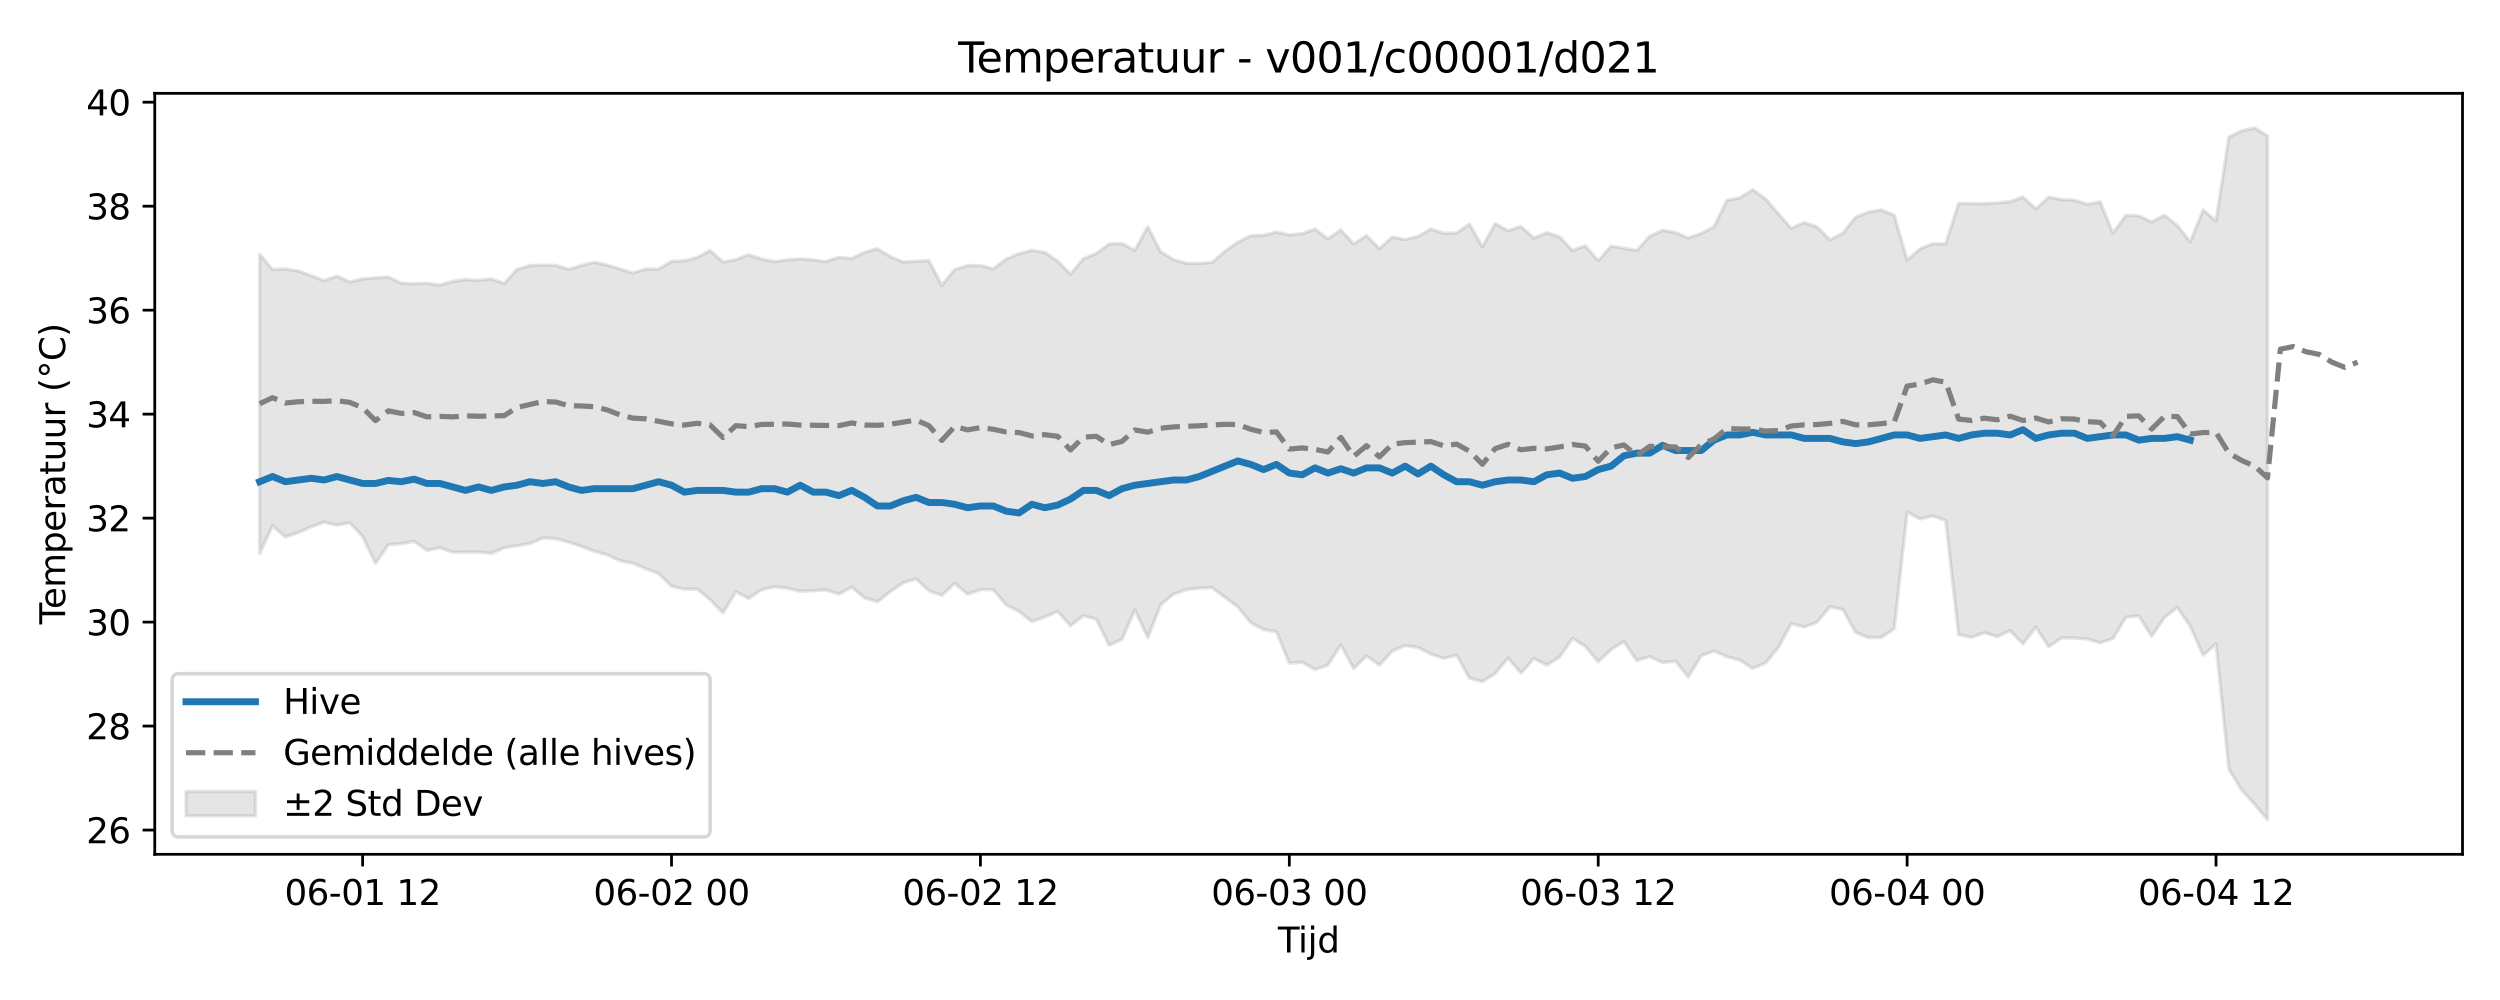 <?xml version="1.0" encoding="utf-8" standalone="no"?>
<!DOCTYPE svg PUBLIC "-//W3C//DTD SVG 1.1//EN"
  "http://www.w3.org/Graphics/SVG/1.1/DTD/svg11.dtd">
<svg xmlns:xlink="http://www.w3.org/1999/xlink" width="720pt" height="288pt" viewBox="0 0 720 288" xmlns="http://www.w3.org/2000/svg" version="1.1">
 <defs>
  <style type="text/css">*{stroke-linejoin: round; stroke-linecap: butt}</style>
 </defs>
 <g id="figure_1">
  <g id="patch_1">
   <path d="M 0 288 
L 720 288 
L 720 0 
L 0 0 
z
" style="fill: #ffffff"/>
  </g>
  <g id="axes_1">
   <g id="patch_2">
    <path d="M 44.57 246.04 
L 709.2 246.04 
L 709.2 26.88 
L 44.57 26.88 
z
" style="fill: #ffffff"/>
   </g>
   <g id="FillBetweenPolyCollection_1">
    <defs>
     <path id="m9ec0026961" d="M 74.78 -214.806 
L 74.78 -128.637 
L 78.487 -136.572 
L 82.194 -133.332 
L 85.901 -134.622 
L 89.608 -136.265 
L 93.314 -137.618 
L 97.021 -136.752 
L 100.728 -137.425 
L 104.435 -133.49 
L 108.142 -125.755 
L 111.848 -131.127 
L 115.555 -131.424 
L 119.262 -132.086 
L 122.969 -129.468 
L 126.676 -130.269 
L 130.383 -128.931 
L 134.089 -128.995 
L 137.796 -128.998 
L 141.503 -128.649 
L 145.21 -130.235 
L 148.917 -130.864 
L 152.623 -131.443 
L 156.33 -133.065 
L 160.037 -132.871 
L 163.744 -131.859 
L 167.451 -130.624 
L 171.157 -129.241 
L 174.864 -128.226 
L 178.571 -126.467 
L 182.278 -125.798 
L 185.985 -124.189 
L 189.691 -122.824 
L 193.398 -119.163 
L 197.105 -118.298 
L 200.812 -118.329 
L 204.519 -115.316 
L 208.225 -111.457 
L 211.932 -117.621 
L 215.639 -115.639 
L 219.346 -118.146 
L 223.053 -119.034 
L 226.759 -118.583 
L 230.466 -117.719 
L 234.173 -117.87 
L 237.88 -118.088 
L 241.587 -116.91 
L 245.293 -118.871 
L 249 -115.834 
L 252.707 -114.683 
L 256.414 -117.608 
L 260.121 -120.184 
L 263.827 -121.303 
L 267.534 -117.859 
L 271.241 -116.528 
L 274.948 -119.991 
L 278.655 -116.884 
L 282.361 -118.166 
L 286.068 -118.178 
L 289.775 -113.811 
L 293.482 -111.911 
L 297.189 -108.999 
L 300.896 -110.291 
L 304.602 -111.899 
L 308.309 -107.77 
L 312.016 -110.683 
L 315.723 -109.729 
L 319.43 -102.164 
L 323.136 -103.89 
L 326.843 -112.4 
L 330.55 -104.374 
L 334.257 -113.809 
L 337.964 -116.883 
L 341.67 -118.185 
L 345.377 -118.614 
L 349.084 -118.753 
L 352.791 -115.949 
L 356.498 -113.206 
L 360.204 -108.673 
L 363.911 -106.677 
L 367.618 -106.027 
L 371.325 -96.995 
L 375.032 -97.288 
L 378.738 -95.146 
L 382.445 -96.458 
L 386.152 -102.259 
L 389.859 -95.457 
L 393.566 -99.101 
L 397.272 -96.419 
L 400.979 -100.484 
L 404.686 -102.057 
L 408.393 -101.516 
L 412.1 -99.609 
L 415.806 -98.396 
L 419.513 -99.301 
L 423.22 -92.696 
L 426.927 -91.681 
L 430.634 -94.04 
L 434.34 -98.507 
L 438.047 -94.133 
L 441.754 -98.351 
L 445.461 -96.437 
L 449.168 -98.785 
L 452.874 -104.133 
L 456.581 -101.833 
L 460.288 -97.42 
L 463.995 -100.943 
L 467.702 -103.196 
L 471.409 -97.741 
L 475.115 -98.951 
L 478.822 -97.182 
L 482.529 -97.561 
L 486.236 -93.052 
L 489.943 -99.155 
L 493.649 -100.493 
L 497.356 -98.904 
L 501.063 -97.873 
L 504.77 -95.524 
L 508.477 -97.009 
L 512.183 -101.576 
L 515.89 -108.392 
L 519.597 -107.409 
L 523.304 -108.805 
L 527.011 -113.209 
L 530.717 -112.489 
L 534.424 -105.856 
L 538.131 -104.358 
L 541.838 -104.43 
L 545.545 -106.974 
L 549.251 -140.529 
L 552.958 -138.522 
L 556.665 -139.422 
L 560.372 -138.066 
L 564.079 -105.234 
L 567.785 -104.427 
L 571.492 -105.778 
L 575.199 -104.653 
L 578.906 -106.384 
L 582.613 -102.529 
L 586.319 -107.405 
L 590.026 -101.739 
L 593.733 -104.285 
L 597.44 -104.253 
L 601.147 -103.976 
L 604.853 -102.841 
L 608.56 -104.121 
L 612.267 -110.222 
L 615.974 -110.636 
L 619.681 -104.765 
L 623.387 -110.184 
L 627.094 -113.021 
L 630.801 -107.628 
L 634.508 -99.317 
L 638.215 -102.546 
L 641.922 -66.445 
L 645.628 -60.442 
L 649.335 -56.349 
L 653.042 -51.922 
L 653.042 -248.848 
L 653.042 -248.848 
L 649.335 -251.158 
L 645.628 -250.31 
L 641.922 -248.549 
L 638.215 -224.302 
L 634.508 -227.53 
L 630.801 -218.346 
L 627.094 -223.019 
L 623.387 -226.022 
L 619.681 -224.104 
L 615.974 -225.819 
L 612.267 -225.984 
L 608.56 -220.855 
L 604.853 -229.871 
L 601.147 -229.152 
L 597.44 -230.373 
L 593.733 -230.507 
L 590.026 -231.223 
L 586.319 -227.802 
L 582.613 -231.265 
L 578.906 -229.905 
L 575.199 -229.557 
L 571.492 -229.346 
L 567.785 -229.367 
L 564.079 -229.392 
L 560.372 -217.754 
L 556.665 -217.796 
L 552.958 -216.3 
L 549.251 -213.095 
L 545.545 -225.988 
L 541.838 -227.533 
L 538.131 -226.94 
L 534.424 -225.442 
L 530.717 -220.806 
L 527.011 -218.921 
L 523.304 -222.659 
L 519.597 -223.889 
L 515.89 -222.241 
L 512.183 -226.395 
L 508.477 -230.712 
L 504.77 -233.362 
L 501.063 -231.013 
L 497.356 -230.314 
L 493.649 -222.701 
L 489.943 -220.759 
L 486.236 -219.447 
L 482.529 -220.998 
L 478.822 -221.662 
L 475.115 -219.965 
L 471.409 -215.839 
L 467.702 -216.504 
L 463.995 -217.117 
L 460.288 -212.916 
L 456.581 -217.225 
L 452.874 -215.852 
L 449.168 -219.774 
L 445.461 -220.981 
L 441.754 -219.423 
L 438.047 -222.787 
L 434.34 -221.55 
L 430.634 -223.592 
L 426.927 -216.908 
L 423.22 -223.439 
L 419.513 -220.898 
L 415.806 -220.805 
L 412.1 -222.016 
L 408.393 -219.895 
L 404.686 -218.998 
L 400.979 -219.715 
L 397.272 -216.412 
L 393.566 -220.171 
L 389.859 -217.708 
L 386.152 -221.79 
L 382.445 -219.202 
L 378.738 -222.011 
L 375.032 -220.701 
L 371.325 -220.328 
L 367.618 -221.16 
L 363.911 -220.224 
L 360.204 -220.082 
L 356.498 -218.258 
L 352.791 -215.658 
L 349.084 -212.426 
L 345.377 -212.137 
L 341.67 -212.138 
L 337.964 -213.226 
L 334.257 -215.516 
L 330.55 -222.698 
L 326.843 -215.927 
L 323.136 -217.841 
L 319.43 -217.738 
L 315.723 -214.961 
L 312.016 -213.509 
L 308.309 -209.054 
L 304.602 -212.792 
L 300.896 -215.327 
L 297.189 -215.906 
L 293.482 -214.918 
L 289.775 -213.375 
L 286.068 -210.577 
L 282.361 -211.516 
L 278.655 -211.515 
L 274.948 -210.333 
L 271.241 -205.786 
L 267.534 -212.963 
L 263.827 -212.728 
L 260.121 -212.564 
L 256.414 -214.07 
L 252.707 -216.354 
L 249 -215.345 
L 245.293 -213.52 
L 241.587 -213.912 
L 237.88 -212.663 
L 234.173 -213.167 
L 230.466 -213.46 
L 226.759 -213.166 
L 223.053 -212.644 
L 219.346 -213.389 
L 215.639 -214.613 
L 211.932 -213.202 
L 208.225 -212.521 
L 204.519 -215.863 
L 200.812 -213.848 
L 197.105 -212.881 
L 193.398 -212.729 
L 189.691 -210.494 
L 185.985 -210.555 
L 182.278 -209.374 
L 178.571 -210.559 
L 174.864 -211.652 
L 171.157 -212.49 
L 167.451 -211.535 
L 163.744 -210.443 
L 160.037 -211.57 
L 156.33 -211.661 
L 152.623 -211.5 
L 148.917 -210.44 
L 145.21 -206.363 
L 141.503 -207.664 
L 137.796 -207.244 
L 134.089 -207.496 
L 130.383 -206.953 
L 126.676 -205.901 
L 122.969 -206.416 
L 119.262 -206.294 
L 115.555 -206.457 
L 111.848 -208.216 
L 108.142 -207.956 
L 104.435 -207.67 
L 100.728 -206.802 
L 97.021 -208.473 
L 93.314 -207.179 
L 89.608 -208.603 
L 85.901 -209.961 
L 82.194 -210.539 
L 78.487 -210.364 
L 74.78 -214.806 
z
" style="stroke: #808080; stroke-opacity: 0.2"/>
    </defs>
    <g clip-path="url(#p673507a08f)">
     <use xlink:href="#m9ec0026961" x="0" y="288" style="fill: #808080; fill-opacity: 0.2; stroke: #808080; stroke-opacity: 0.2"/>
    </g>
   </g>
   <g id="matplotlib.axis_1">
    <g id="xtick_1">
     <g id="line2d_1">
      <defs>
       <path id="me6fe9321c0" d="M 0 0 
L 0 3.5 
" style="stroke: #000000; stroke-width: 0.8"/>
      </defs>
      <g>
       <use xlink:href="#me6fe9321c0" x="104.435" y="246.04" style="stroke: #000000; stroke-width: 0.8"/>
      </g>
     </g>
     <g id="text_1">
      <!-- 06-01 12 -->
      <g transform="translate(81.954 260.638) scale(0.1 -0.1)">
       <defs>
        <path id="DejaVuSans-30" d="M 2034 4250 
Q 1547 4250 1301 3770 
Q 1056 3291 1056 2328 
Q 1056 1369 1301 889 
Q 1547 409 2034 409 
Q 2525 409 2770 889 
Q 3016 1369 3016 2328 
Q 3016 3291 2770 3770 
Q 2525 4250 2034 4250 
z
M 2034 4750 
Q 2819 4750 3233 4129 
Q 3647 3509 3647 2328 
Q 3647 1150 3233 529 
Q 2819 -91 2034 -91 
Q 1250 -91 836 529 
Q 422 1150 422 2328 
Q 422 3509 836 4129 
Q 1250 4750 2034 4750 
z
" transform="scale(0.016)"/>
        <path id="DejaVuSans-36" d="M 2113 2584 
Q 1688 2584 1439 2293 
Q 1191 2003 1191 1497 
Q 1191 994 1439 701 
Q 1688 409 2113 409 
Q 2538 409 2786 701 
Q 3034 994 3034 1497 
Q 3034 2003 2786 2293 
Q 2538 2584 2113 2584 
z
M 3366 4563 
L 3366 3988 
Q 3128 4100 2886 4159 
Q 2644 4219 2406 4219 
Q 1781 4219 1451 3797 
Q 1122 3375 1075 2522 
Q 1259 2794 1537 2939 
Q 1816 3084 2150 3084 
Q 2853 3084 3261 2657 
Q 3669 2231 3669 1497 
Q 3669 778 3244 343 
Q 2819 -91 2113 -91 
Q 1303 -91 875 529 
Q 447 1150 447 2328 
Q 447 3434 972 4092 
Q 1497 4750 2381 4750 
Q 2619 4750 2861 4703 
Q 3103 4656 3366 4563 
z
" transform="scale(0.016)"/>
        <path id="DejaVuSans-2d" d="M 313 2009 
L 1997 2009 
L 1997 1497 
L 313 1497 
L 313 2009 
z
" transform="scale(0.016)"/>
        <path id="DejaVuSans-31" d="M 794 531 
L 1825 531 
L 1825 4091 
L 703 3866 
L 703 4441 
L 1819 4666 
L 2450 4666 
L 2450 531 
L 3481 531 
L 3481 0 
L 794 0 
L 794 531 
z
" transform="scale(0.016)"/>
        <path id="DejaVuSans-20" transform="scale(0.016)"/>
        <path id="DejaVuSans-32" d="M 1228 531 
L 3431 531 
L 3431 0 
L 469 0 
L 469 531 
Q 828 903 1448 1529 
Q 2069 2156 2228 2338 
Q 2531 2678 2651 2914 
Q 2772 3150 2772 3378 
Q 2772 3750 2511 3984 
Q 2250 4219 1831 4219 
Q 1534 4219 1204 4116 
Q 875 4013 500 3803 
L 500 4441 
Q 881 4594 1212 4672 
Q 1544 4750 1819 4750 
Q 2544 4750 2975 4387 
Q 3406 4025 3406 3419 
Q 3406 3131 3298 2873 
Q 3191 2616 2906 2266 
Q 2828 2175 2409 1742 
Q 1991 1309 1228 531 
z
" transform="scale(0.016)"/>
       </defs>
       <use xlink:href="#DejaVuSans-30"/>
       <use xlink:href="#DejaVuSans-36" transform="translate(63.623 0)"/>
       <use xlink:href="#DejaVuSans-2d" transform="translate(127.246 0)"/>
       <use xlink:href="#DejaVuSans-30" transform="translate(163.33 0)"/>
       <use xlink:href="#DejaVuSans-31" transform="translate(226.953 0)"/>
       <use xlink:href="#DejaVuSans-20" transform="translate(290.576 0)"/>
       <use xlink:href="#DejaVuSans-31" transform="translate(322.363 0)"/>
       <use xlink:href="#DejaVuSans-32" transform="translate(385.986 0)"/>
      </g>
     </g>
    </g>
    <g id="xtick_2">
     <g id="line2d_2">
      <g>
       <use xlink:href="#me6fe9321c0" x="193.398" y="246.04" style="stroke: #000000; stroke-width: 0.8"/>
      </g>
     </g>
     <g id="text_2">
      <!-- 06-02 00 -->
      <g transform="translate(170.918 260.638) scale(0.1 -0.1)">
       <use xlink:href="#DejaVuSans-30"/>
       <use xlink:href="#DejaVuSans-36" transform="translate(63.623 0)"/>
       <use xlink:href="#DejaVuSans-2d" transform="translate(127.246 0)"/>
       <use xlink:href="#DejaVuSans-30" transform="translate(163.33 0)"/>
       <use xlink:href="#DejaVuSans-32" transform="translate(226.953 0)"/>
       <use xlink:href="#DejaVuSans-20" transform="translate(290.576 0)"/>
       <use xlink:href="#DejaVuSans-30" transform="translate(322.363 0)"/>
       <use xlink:href="#DejaVuSans-30" transform="translate(385.986 0)"/>
      </g>
     </g>
    </g>
    <g id="xtick_3">
     <g id="line2d_3">
      <g>
       <use xlink:href="#me6fe9321c0" x="282.361" y="246.04" style="stroke: #000000; stroke-width: 0.8"/>
      </g>
     </g>
     <g id="text_3">
      <!-- 06-02 12 -->
      <g transform="translate(259.881 260.638) scale(0.1 -0.1)">
       <use xlink:href="#DejaVuSans-30"/>
       <use xlink:href="#DejaVuSans-36" transform="translate(63.623 0)"/>
       <use xlink:href="#DejaVuSans-2d" transform="translate(127.246 0)"/>
       <use xlink:href="#DejaVuSans-30" transform="translate(163.33 0)"/>
       <use xlink:href="#DejaVuSans-32" transform="translate(226.953 0)"/>
       <use xlink:href="#DejaVuSans-20" transform="translate(290.576 0)"/>
       <use xlink:href="#DejaVuSans-31" transform="translate(322.363 0)"/>
       <use xlink:href="#DejaVuSans-32" transform="translate(385.986 0)"/>
      </g>
     </g>
    </g>
    <g id="xtick_4">
     <g id="line2d_4">
      <g>
       <use xlink:href="#me6fe9321c0" x="371.325" y="246.04" style="stroke: #000000; stroke-width: 0.8"/>
      </g>
     </g>
     <g id="text_4">
      <!-- 06-03 00 -->
      <g transform="translate(348.844 260.638) scale(0.1 -0.1)">
       <defs>
        <path id="DejaVuSans-33" d="M 2597 2516 
Q 3050 2419 3304 2112 
Q 3559 1806 3559 1356 
Q 3559 666 3084 287 
Q 2609 -91 1734 -91 
Q 1441 -91 1130 -33 
Q 819 25 488 141 
L 488 750 
Q 750 597 1062 519 
Q 1375 441 1716 441 
Q 2309 441 2620 675 
Q 2931 909 2931 1356 
Q 2931 1769 2642 2001 
Q 2353 2234 1838 2234 
L 1294 2234 
L 1294 2753 
L 1863 2753 
Q 2328 2753 2575 2939 
Q 2822 3125 2822 3475 
Q 2822 3834 2567 4026 
Q 2313 4219 1838 4219 
Q 1578 4219 1281 4162 
Q 984 4106 628 3988 
L 628 4550 
Q 988 4650 1302 4700 
Q 1616 4750 1894 4750 
Q 2613 4750 3031 4423 
Q 3450 4097 3450 3541 
Q 3450 3153 3228 2886 
Q 3006 2619 2597 2516 
z
" transform="scale(0.016)"/>
       </defs>
       <use xlink:href="#DejaVuSans-30"/>
       <use xlink:href="#DejaVuSans-36" transform="translate(63.623 0)"/>
       <use xlink:href="#DejaVuSans-2d" transform="translate(127.246 0)"/>
       <use xlink:href="#DejaVuSans-30" transform="translate(163.33 0)"/>
       <use xlink:href="#DejaVuSans-33" transform="translate(226.953 0)"/>
       <use xlink:href="#DejaVuSans-20" transform="translate(290.576 0)"/>
       <use xlink:href="#DejaVuSans-30" transform="translate(322.363 0)"/>
       <use xlink:href="#DejaVuSans-30" transform="translate(385.986 0)"/>
      </g>
     </g>
    </g>
    <g id="xtick_5">
     <g id="line2d_5">
      <g>
       <use xlink:href="#me6fe9321c0" x="460.288" y="246.04" style="stroke: #000000; stroke-width: 0.8"/>
      </g>
     </g>
     <g id="text_5">
      <!-- 06-03 12 -->
      <g transform="translate(437.808 260.638) scale(0.1 -0.1)">
       <use xlink:href="#DejaVuSans-30"/>
       <use xlink:href="#DejaVuSans-36" transform="translate(63.623 0)"/>
       <use xlink:href="#DejaVuSans-2d" transform="translate(127.246 0)"/>
       <use xlink:href="#DejaVuSans-30" transform="translate(163.33 0)"/>
       <use xlink:href="#DejaVuSans-33" transform="translate(226.953 0)"/>
       <use xlink:href="#DejaVuSans-20" transform="translate(290.576 0)"/>
       <use xlink:href="#DejaVuSans-31" transform="translate(322.363 0)"/>
       <use xlink:href="#DejaVuSans-32" transform="translate(385.986 0)"/>
      </g>
     </g>
    </g>
    <g id="xtick_6">
     <g id="line2d_6">
      <g>
       <use xlink:href="#me6fe9321c0" x="549.251" y="246.04" style="stroke: #000000; stroke-width: 0.8"/>
      </g>
     </g>
     <g id="text_6">
      <!-- 06-04 00 -->
      <g transform="translate(526.771 260.638) scale(0.1 -0.1)">
       <defs>
        <path id="DejaVuSans-34" d="M 2419 4116 
L 825 1625 
L 2419 1625 
L 2419 4116 
z
M 2253 4666 
L 3047 4666 
L 3047 1625 
L 3713 1625 
L 3713 1100 
L 3047 1100 
L 3047 0 
L 2419 0 
L 2419 1100 
L 313 1100 
L 313 1709 
L 2253 4666 
z
" transform="scale(0.016)"/>
       </defs>
       <use xlink:href="#DejaVuSans-30"/>
       <use xlink:href="#DejaVuSans-36" transform="translate(63.623 0)"/>
       <use xlink:href="#DejaVuSans-2d" transform="translate(127.246 0)"/>
       <use xlink:href="#DejaVuSans-30" transform="translate(163.33 0)"/>
       <use xlink:href="#DejaVuSans-34" transform="translate(226.953 0)"/>
       <use xlink:href="#DejaVuSans-20" transform="translate(290.576 0)"/>
       <use xlink:href="#DejaVuSans-30" transform="translate(322.363 0)"/>
       <use xlink:href="#DejaVuSans-30" transform="translate(385.986 0)"/>
      </g>
     </g>
    </g>
    <g id="xtick_7">
     <g id="line2d_7">
      <g>
       <use xlink:href="#me6fe9321c0" x="638.215" y="246.04" style="stroke: #000000; stroke-width: 0.8"/>
      </g>
     </g>
     <g id="text_7">
      <!-- 06-04 12 -->
      <g transform="translate(615.734 260.638) scale(0.1 -0.1)">
       <use xlink:href="#DejaVuSans-30"/>
       <use xlink:href="#DejaVuSans-36" transform="translate(63.623 0)"/>
       <use xlink:href="#DejaVuSans-2d" transform="translate(127.246 0)"/>
       <use xlink:href="#DejaVuSans-30" transform="translate(163.33 0)"/>
       <use xlink:href="#DejaVuSans-34" transform="translate(226.953 0)"/>
       <use xlink:href="#DejaVuSans-20" transform="translate(290.576 0)"/>
       <use xlink:href="#DejaVuSans-31" transform="translate(322.363 0)"/>
       <use xlink:href="#DejaVuSans-32" transform="translate(385.986 0)"/>
      </g>
     </g>
    </g>
    <g id="text_8">
     <!-- Tijd -->
     <g transform="translate(368.035 274.317) scale(0.1 -0.1)">
      <defs>
       <path id="DejaVuSans-54" d="M -19 4666 
L 3928 4666 
L 3928 4134 
L 2272 4134 
L 2272 0 
L 1638 0 
L 1638 4134 
L -19 4134 
L -19 4666 
z
" transform="scale(0.016)"/>
       <path id="DejaVuSans-69" d="M 603 3500 
L 1178 3500 
L 1178 0 
L 603 0 
L 603 3500 
z
M 603 4863 
L 1178 4863 
L 1178 4134 
L 603 4134 
L 603 4863 
z
" transform="scale(0.016)"/>
       <path id="DejaVuSans-6a" d="M 603 3500 
L 1178 3500 
L 1178 -63 
Q 1178 -731 923 -1031 
Q 669 -1331 103 -1331 
L -116 -1331 
L -116 -844 
L 38 -844 
Q 366 -844 484 -692 
Q 603 -541 603 -63 
L 603 3500 
z
M 603 4863 
L 1178 4863 
L 1178 4134 
L 603 4134 
L 603 4863 
z
" transform="scale(0.016)"/>
       <path id="DejaVuSans-64" d="M 2906 2969 
L 2906 4863 
L 3481 4863 
L 3481 0 
L 2906 0 
L 2906 525 
Q 2725 213 2448 61 
Q 2172 -91 1784 -91 
Q 1150 -91 751 415 
Q 353 922 353 1747 
Q 353 2572 751 3078 
Q 1150 3584 1784 3584 
Q 2172 3584 2448 3432 
Q 2725 3281 2906 2969 
z
M 947 1747 
Q 947 1113 1208 752 
Q 1469 391 1925 391 
Q 2381 391 2643 752 
Q 2906 1113 2906 1747 
Q 2906 2381 2643 2742 
Q 2381 3103 1925 3103 
Q 1469 3103 1208 2742 
Q 947 2381 947 1747 
z
" transform="scale(0.016)"/>
      </defs>
      <use xlink:href="#DejaVuSans-54"/>
      <use xlink:href="#DejaVuSans-69" transform="translate(57.959 0)"/>
      <use xlink:href="#DejaVuSans-6a" transform="translate(85.742 0)"/>
      <use xlink:href="#DejaVuSans-64" transform="translate(113.525 0)"/>
     </g>
    </g>
   </g>
   <g id="matplotlib.axis_2">
    <g id="ytick_1">
     <g id="line2d_8">
      <defs>
       <path id="m2ddd2edd3d" d="M 0 0 
L -3.5 0 
" style="stroke: #000000; stroke-width: 0.8"/>
      </defs>
      <g>
       <use xlink:href="#m2ddd2edd3d" x="44.57" y="239.056" style="stroke: #000000; stroke-width: 0.8"/>
      </g>
     </g>
     <g id="text_9">
      <!-- 26 -->
      <g transform="translate(24.845 242.856) scale(0.1 -0.1)">
       <use xlink:href="#DejaVuSans-32"/>
       <use xlink:href="#DejaVuSans-36" transform="translate(63.623 0)"/>
      </g>
     </g>
    </g>
    <g id="ytick_2">
     <g id="line2d_9">
      <g>
       <use xlink:href="#m2ddd2edd3d" x="44.57" y="209.111" style="stroke: #000000; stroke-width: 0.8"/>
      </g>
     </g>
     <g id="text_10">
      <!-- 28 -->
      <g transform="translate(24.845 212.91) scale(0.1 -0.1)">
       <defs>
        <path id="DejaVuSans-38" d="M 2034 2216 
Q 1584 2216 1326 1975 
Q 1069 1734 1069 1313 
Q 1069 891 1326 650 
Q 1584 409 2034 409 
Q 2484 409 2743 651 
Q 3003 894 3003 1313 
Q 3003 1734 2745 1975 
Q 2488 2216 2034 2216 
z
M 1403 2484 
Q 997 2584 770 2862 
Q 544 3141 544 3541 
Q 544 4100 942 4425 
Q 1341 4750 2034 4750 
Q 2731 4750 3128 4425 
Q 3525 4100 3525 3541 
Q 3525 3141 3298 2862 
Q 3072 2584 2669 2484 
Q 3125 2378 3379 2068 
Q 3634 1759 3634 1313 
Q 3634 634 3220 271 
Q 2806 -91 2034 -91 
Q 1263 -91 848 271 
Q 434 634 434 1313 
Q 434 1759 690 2068 
Q 947 2378 1403 2484 
z
M 1172 3481 
Q 1172 3119 1398 2916 
Q 1625 2713 2034 2713 
Q 2441 2713 2670 2916 
Q 2900 3119 2900 3481 
Q 2900 3844 2670 4047 
Q 2441 4250 2034 4250 
Q 1625 4250 1398 4047 
Q 1172 3844 1172 3481 
z
" transform="scale(0.016)"/>
       </defs>
       <use xlink:href="#DejaVuSans-32"/>
       <use xlink:href="#DejaVuSans-38" transform="translate(63.623 0)"/>
      </g>
     </g>
    </g>
    <g id="ytick_3">
     <g id="line2d_10">
      <g>
       <use xlink:href="#m2ddd2edd3d" x="44.57" y="179.165" style="stroke: #000000; stroke-width: 0.8"/>
      </g>
     </g>
     <g id="text_11">
      <!-- 30 -->
      <g transform="translate(24.845 182.964) scale(0.1 -0.1)">
       <use xlink:href="#DejaVuSans-33"/>
       <use xlink:href="#DejaVuSans-30" transform="translate(63.623 0)"/>
      </g>
     </g>
    </g>
    <g id="ytick_4">
     <g id="line2d_11">
      <g>
       <use xlink:href="#m2ddd2edd3d" x="44.57" y="149.219" style="stroke: #000000; stroke-width: 0.8"/>
      </g>
     </g>
     <g id="text_12">
      <!-- 32 -->
      <g transform="translate(24.845 153.018) scale(0.1 -0.1)">
       <use xlink:href="#DejaVuSans-33"/>
       <use xlink:href="#DejaVuSans-32" transform="translate(63.623 0)"/>
      </g>
     </g>
    </g>
    <g id="ytick_5">
     <g id="line2d_12">
      <g>
       <use xlink:href="#m2ddd2edd3d" x="44.57" y="119.273" style="stroke: #000000; stroke-width: 0.8"/>
      </g>
     </g>
     <g id="text_13">
      <!-- 34 -->
      <g transform="translate(24.845 123.073) scale(0.1 -0.1)">
       <use xlink:href="#DejaVuSans-33"/>
       <use xlink:href="#DejaVuSans-34" transform="translate(63.623 0)"/>
      </g>
     </g>
    </g>
    <g id="ytick_6">
     <g id="line2d_13">
      <g>
       <use xlink:href="#m2ddd2edd3d" x="44.57" y="89.328" style="stroke: #000000; stroke-width: 0.8"/>
      </g>
     </g>
     <g id="text_14">
      <!-- 36 -->
      <g transform="translate(24.845 93.127) scale(0.1 -0.1)">
       <use xlink:href="#DejaVuSans-33"/>
       <use xlink:href="#DejaVuSans-36" transform="translate(63.623 0)"/>
      </g>
     </g>
    </g>
    <g id="ytick_7">
     <g id="line2d_14">
      <g>
       <use xlink:href="#m2ddd2edd3d" x="44.57" y="59.382" style="stroke: #000000; stroke-width: 0.8"/>
      </g>
     </g>
     <g id="text_15">
      <!-- 38 -->
      <g transform="translate(24.845 63.181) scale(0.1 -0.1)">
       <use xlink:href="#DejaVuSans-33"/>
       <use xlink:href="#DejaVuSans-38" transform="translate(63.623 0)"/>
      </g>
     </g>
    </g>
    <g id="ytick_8">
     <g id="line2d_15">
      <g>
       <use xlink:href="#m2ddd2edd3d" x="44.57" y="29.436" style="stroke: #000000; stroke-width: 0.8"/>
      </g>
     </g>
     <g id="text_16">
      <!-- 40 -->
      <g transform="translate(24.845 33.235) scale(0.1 -0.1)">
       <use xlink:href="#DejaVuSans-34"/>
       <use xlink:href="#DejaVuSans-30" transform="translate(63.623 0)"/>
      </g>
     </g>
    </g>
    <g id="text_17">
     <!-- Temperatuur (°C) -->
     <g transform="translate(18.765 179.816) rotate(-90) scale(0.1 -0.1)">
      <defs>
       <path id="DejaVuSans-65" d="M 3597 1894 
L 3597 1613 
L 953 1613 
Q 991 1019 1311 708 
Q 1631 397 2203 397 
Q 2534 397 2845 478 
Q 3156 559 3463 722 
L 3463 178 
Q 3153 47 2828 -22 
Q 2503 -91 2169 -91 
Q 1331 -91 842 396 
Q 353 884 353 1716 
Q 353 2575 817 3079 
Q 1281 3584 2069 3584 
Q 2775 3584 3186 3129 
Q 3597 2675 3597 1894 
z
M 3022 2063 
Q 3016 2534 2758 2815 
Q 2500 3097 2075 3097 
Q 1594 3097 1305 2825 
Q 1016 2553 972 2059 
L 3022 2063 
z
" transform="scale(0.016)"/>
       <path id="DejaVuSans-6d" d="M 3328 2828 
Q 3544 3216 3844 3400 
Q 4144 3584 4550 3584 
Q 5097 3584 5394 3201 
Q 5691 2819 5691 2113 
L 5691 0 
L 5113 0 
L 5113 2094 
Q 5113 2597 4934 2840 
Q 4756 3084 4391 3084 
Q 3944 3084 3684 2787 
Q 3425 2491 3425 1978 
L 3425 0 
L 2847 0 
L 2847 2094 
Q 2847 2600 2669 2842 
Q 2491 3084 2119 3084 
Q 1678 3084 1418 2786 
Q 1159 2488 1159 1978 
L 1159 0 
L 581 0 
L 581 3500 
L 1159 3500 
L 1159 2956 
Q 1356 3278 1631 3431 
Q 1906 3584 2284 3584 
Q 2666 3584 2933 3390 
Q 3200 3197 3328 2828 
z
" transform="scale(0.016)"/>
       <path id="DejaVuSans-70" d="M 1159 525 
L 1159 -1331 
L 581 -1331 
L 581 3500 
L 1159 3500 
L 1159 2969 
Q 1341 3281 1617 3432 
Q 1894 3584 2278 3584 
Q 2916 3584 3314 3078 
Q 3713 2572 3713 1747 
Q 3713 922 3314 415 
Q 2916 -91 2278 -91 
Q 1894 -91 1617 61 
Q 1341 213 1159 525 
z
M 3116 1747 
Q 3116 2381 2855 2742 
Q 2594 3103 2138 3103 
Q 1681 3103 1420 2742 
Q 1159 2381 1159 1747 
Q 1159 1113 1420 752 
Q 1681 391 2138 391 
Q 2594 391 2855 752 
Q 3116 1113 3116 1747 
z
" transform="scale(0.016)"/>
       <path id="DejaVuSans-72" d="M 2631 2963 
Q 2534 3019 2420 3045 
Q 2306 3072 2169 3072 
Q 1681 3072 1420 2755 
Q 1159 2438 1159 1844 
L 1159 0 
L 581 0 
L 581 3500 
L 1159 3500 
L 1159 2956 
Q 1341 3275 1631 3429 
Q 1922 3584 2338 3584 
Q 2397 3584 2469 3576 
Q 2541 3569 2628 3553 
L 2631 2963 
z
" transform="scale(0.016)"/>
       <path id="DejaVuSans-61" d="M 2194 1759 
Q 1497 1759 1228 1600 
Q 959 1441 959 1056 
Q 959 750 1161 570 
Q 1363 391 1709 391 
Q 2188 391 2477 730 
Q 2766 1069 2766 1631 
L 2766 1759 
L 2194 1759 
z
M 3341 1997 
L 3341 0 
L 2766 0 
L 2766 531 
Q 2569 213 2275 61 
Q 1981 -91 1556 -91 
Q 1019 -91 701 211 
Q 384 513 384 1019 
Q 384 1609 779 1909 
Q 1175 2209 1959 2209 
L 2766 2209 
L 2766 2266 
Q 2766 2663 2505 2880 
Q 2244 3097 1772 3097 
Q 1472 3097 1187 3025 
Q 903 2953 641 2809 
L 641 3341 
Q 956 3463 1253 3523 
Q 1550 3584 1831 3584 
Q 2591 3584 2966 3190 
Q 3341 2797 3341 1997 
z
" transform="scale(0.016)"/>
       <path id="DejaVuSans-74" d="M 1172 4494 
L 1172 3500 
L 2356 3500 
L 2356 3053 
L 1172 3053 
L 1172 1153 
Q 1172 725 1289 603 
Q 1406 481 1766 481 
L 2356 481 
L 2356 0 
L 1766 0 
Q 1100 0 847 248 
Q 594 497 594 1153 
L 594 3053 
L 172 3053 
L 172 3500 
L 594 3500 
L 594 4494 
L 1172 4494 
z
" transform="scale(0.016)"/>
       <path id="DejaVuSans-75" d="M 544 1381 
L 544 3500 
L 1119 3500 
L 1119 1403 
Q 1119 906 1312 657 
Q 1506 409 1894 409 
Q 2359 409 2629 706 
Q 2900 1003 2900 1516 
L 2900 3500 
L 3475 3500 
L 3475 0 
L 2900 0 
L 2900 538 
Q 2691 219 2414 64 
Q 2138 -91 1772 -91 
Q 1169 -91 856 284 
Q 544 659 544 1381 
z
M 1991 3584 
L 1991 3584 
z
" transform="scale(0.016)"/>
       <path id="DejaVuSans-28" d="M 1984 4856 
Q 1566 4138 1362 3434 
Q 1159 2731 1159 2009 
Q 1159 1288 1364 580 
Q 1569 -128 1984 -844 
L 1484 -844 
Q 1016 -109 783 600 
Q 550 1309 550 2009 
Q 550 2706 781 3412 
Q 1013 4119 1484 4856 
L 1984 4856 
z
" transform="scale(0.016)"/>
       <path id="DejaVuSans-b0" d="M 1600 4347 
Q 1350 4347 1178 4173 
Q 1006 4000 1006 3750 
Q 1006 3503 1178 3333 
Q 1350 3163 1600 3163 
Q 1850 3163 2022 3333 
Q 2194 3503 2194 3750 
Q 2194 3997 2020 4172 
Q 1847 4347 1600 4347 
z
M 1600 4750 
Q 1800 4750 1984 4673 
Q 2169 4597 2303 4453 
Q 2447 4313 2519 4134 
Q 2591 3956 2591 3750 
Q 2591 3338 2302 3052 
Q 2013 2766 1594 2766 
Q 1172 2766 890 3047 
Q 609 3328 609 3750 
Q 609 4169 896 4459 
Q 1184 4750 1600 4750 
z
" transform="scale(0.016)"/>
       <path id="DejaVuSans-43" d="M 4122 4306 
L 4122 3641 
Q 3803 3938 3442 4084 
Q 3081 4231 2675 4231 
Q 1875 4231 1450 3742 
Q 1025 3253 1025 2328 
Q 1025 1406 1450 917 
Q 1875 428 2675 428 
Q 3081 428 3442 575 
Q 3803 722 4122 1019 
L 4122 359 
Q 3791 134 3420 21 
Q 3050 -91 2638 -91 
Q 1578 -91 968 557 
Q 359 1206 359 2328 
Q 359 3453 968 4101 
Q 1578 4750 2638 4750 
Q 3056 4750 3426 4639 
Q 3797 4528 4122 4306 
z
" transform="scale(0.016)"/>
       <path id="DejaVuSans-29" d="M 513 4856 
L 1013 4856 
Q 1481 4119 1714 3412 
Q 1947 2706 1947 2009 
Q 1947 1309 1714 600 
Q 1481 -109 1013 -844 
L 513 -844 
Q 928 -128 1133 580 
Q 1338 1288 1338 2009 
Q 1338 2731 1133 3434 
Q 928 4138 513 4856 
z
" transform="scale(0.016)"/>
      </defs>
      <use xlink:href="#DejaVuSans-54"/>
      <use xlink:href="#DejaVuSans-65" transform="translate(44.084 0)"/>
      <use xlink:href="#DejaVuSans-6d" transform="translate(105.607 0)"/>
      <use xlink:href="#DejaVuSans-70" transform="translate(203.02 0)"/>
      <use xlink:href="#DejaVuSans-65" transform="translate(266.496 0)"/>
      <use xlink:href="#DejaVuSans-72" transform="translate(328.02 0)"/>
      <use xlink:href="#DejaVuSans-61" transform="translate(369.133 0)"/>
      <use xlink:href="#DejaVuSans-74" transform="translate(430.412 0)"/>
      <use xlink:href="#DejaVuSans-75" transform="translate(469.621 0)"/>
      <use xlink:href="#DejaVuSans-75" transform="translate(533 0)"/>
      <use xlink:href="#DejaVuSans-72" transform="translate(596.379 0)"/>
      <use xlink:href="#DejaVuSans-20" transform="translate(637.492 0)"/>
      <use xlink:href="#DejaVuSans-28" transform="translate(669.279 0)"/>
      <use xlink:href="#DejaVuSans-b0" transform="translate(708.293 0)"/>
      <use xlink:href="#DejaVuSans-43" transform="translate(758.293 0)"/>
      <use xlink:href="#DejaVuSans-29" transform="translate(828.117 0)"/>
     </g>
    </g>
   </g>
   <g id="line2d_16">
    <path d="M 74.78 138.738 
L 78.487 137.241 
L 82.194 138.738 
L 89.608 137.74 
L 93.314 138.239 
L 97.021 137.241 
L 104.435 139.237 
L 108.142 139.237 
L 111.848 138.364 
L 115.555 138.738 
L 119.262 137.989 
L 122.969 139.237 
L 126.676 139.237 
L 134.089 141.234 
L 137.796 140.235 
L 141.503 141.234 
L 145.21 140.235 
L 148.917 139.736 
L 152.623 138.738 
L 156.33 139.237 
L 160.037 138.738 
L 163.744 140.235 
L 167.451 141.234 
L 171.157 140.734 
L 182.278 140.734 
L 189.691 138.738 
L 193.398 139.736 
L 197.105 141.733 
L 200.812 141.234 
L 208.225 141.234 
L 211.932 141.733 
L 215.639 141.733 
L 219.346 140.734 
L 223.053 140.734 
L 226.759 141.733 
L 230.466 139.736 
L 234.173 141.733 
L 237.88 141.733 
L 241.587 142.731 
L 245.293 141.234 
L 249 143.23 
L 252.707 145.725 
L 256.414 145.725 
L 260.121 144.228 
L 263.827 143.23 
L 267.534 144.727 
L 271.241 144.727 
L 274.948 145.226 
L 278.655 146.224 
L 282.361 145.725 
L 286.068 145.725 
L 289.775 147.223 
L 293.482 147.722 
L 297.189 145.226 
L 300.896 146.224 
L 304.602 145.476 
L 308.309 143.729 
L 312.016 141.234 
L 315.723 141.234 
L 319.43 142.731 
L 323.136 140.734 
L 326.843 139.736 
L 337.964 138.239 
L 341.67 138.239 
L 345.377 137.241 
L 356.498 132.749 
L 360.204 133.747 
L 363.911 135.244 
L 367.618 133.747 
L 371.325 136.243 
L 375.032 136.742 
L 378.738 134.745 
L 382.445 136.243 
L 386.152 134.995 
L 389.859 136.243 
L 393.566 134.745 
L 397.272 134.745 
L 400.979 136.243 
L 404.686 134.246 
L 408.393 136.492 
L 412.1 134.246 
L 415.806 136.742 
L 419.513 138.738 
L 423.22 138.738 
L 426.927 139.736 
L 430.634 138.738 
L 434.34 138.239 
L 438.047 138.239 
L 441.754 138.738 
L 445.461 136.742 
L 449.168 136.243 
L 452.874 137.74 
L 456.581 137.241 
L 460.288 135.244 
L 463.995 134.246 
L 467.702 131.252 
L 471.409 130.503 
L 475.115 130.503 
L 478.822 128.257 
L 482.529 129.754 
L 489.943 129.754 
L 493.649 126.76 
L 497.356 125.262 
L 501.063 125.262 
L 504.77 124.514 
L 508.477 125.262 
L 515.89 125.262 
L 519.597 126.261 
L 527.011 126.261 
L 530.717 127.259 
L 534.424 127.758 
L 538.131 127.259 
L 545.545 125.262 
L 549.251 125.262 
L 552.958 126.261 
L 560.372 125.262 
L 564.079 126.261 
L 567.785 125.262 
L 571.492 124.763 
L 575.199 124.763 
L 578.906 125.262 
L 582.613 123.765 
L 586.319 126.261 
L 590.026 125.262 
L 593.733 124.763 
L 597.44 124.763 
L 601.147 126.261 
L 608.56 125.262 
L 612.267 125.262 
L 615.974 126.76 
L 619.681 126.261 
L 623.387 126.261 
L 627.094 125.762 
L 630.801 126.76 
L 630.801 126.76 
" clip-path="url(#p673507a08f)" style="fill: none; stroke: #1f77b4; stroke-width: 2; stroke-linecap: square"/>
   </g>
   <g id="line2d_17">
    <path d="M 74.78 116.279 
L 78.487 114.532 
L 82.194 116.065 
L 85.901 115.708 
L 89.608 115.566 
L 93.314 115.601 
L 97.021 115.387 
L 100.728 115.887 
L 104.435 117.42 
L 108.142 121.145 
L 111.848 118.329 
L 115.555 119.059 
L 119.262 118.81 
L 122.969 120.058 
L 126.676 119.915 
L 130.383 120.058 
L 134.089 119.755 
L 137.796 119.879 
L 145.21 119.701 
L 148.917 117.348 
L 156.33 115.637 
L 160.037 115.78 
L 163.744 116.849 
L 167.451 116.92 
L 171.157 117.134 
L 174.864 118.061 
L 178.571 119.487 
L 182.278 120.414 
L 185.985 120.628 
L 193.398 122.054 
L 197.105 122.41 
L 200.812 121.911 
L 204.519 122.41 
L 208.225 126.011 
L 211.932 122.589 
L 215.639 122.874 
L 219.346 122.232 
L 226.759 122.125 
L 230.466 122.41 
L 241.587 122.589 
L 245.293 121.804 
L 249 122.41 
L 252.707 122.482 
L 256.414 122.161 
L 263.827 120.984 
L 267.534 122.589 
L 271.241 126.843 
L 274.948 122.838 
L 278.655 123.801 
L 282.361 123.159 
L 286.068 123.623 
L 289.775 124.407 
L 293.482 124.585 
L 297.189 125.548 
L 300.896 125.191 
L 304.602 125.655 
L 308.309 129.588 
L 312.016 125.904 
L 315.723 125.655 
L 319.43 128.049 
L 323.136 127.134 
L 326.843 123.836 
L 330.55 124.464 
L 334.257 123.337 
L 337.964 122.945 
L 345.377 122.624 
L 352.791 122.197 
L 356.498 122.268 
L 360.204 123.623 
L 363.911 124.549 
L 367.618 124.407 
L 371.325 129.338 
L 375.032 129.006 
L 378.738 129.422 
L 382.445 130.17 
L 386.152 125.975 
L 389.859 131.418 
L 393.566 128.364 
L 397.272 131.584 
L 400.979 127.901 
L 404.686 127.473 
L 412.1 127.188 
L 415.806 128.4 
L 419.513 127.901 
L 423.22 129.933 
L 426.927 133.705 
L 430.634 129.184 
L 434.34 127.972 
L 438.047 129.54 
L 441.754 129.113 
L 445.461 129.291 
L 449.168 128.72 
L 452.874 128.007 
L 456.581 128.471 
L 460.288 132.832 
L 463.995 128.97 
L 467.702 128.15 
L 471.409 131.21 
L 475.115 128.542 
L 482.529 128.72 
L 486.236 131.751 
L 489.943 128.043 
L 493.649 126.403 
L 497.356 123.391 
L 501.063 123.557 
L 504.77 123.557 
L 508.477 124.139 
L 512.183 124.015 
L 515.89 122.684 
L 519.597 122.351 
L 523.304 122.268 
L 527.011 121.935 
L 530.717 121.353 
L 534.424 122.351 
L 538.131 122.351 
L 541.838 122.018 
L 545.545 121.519 
L 549.251 111.188 
L 552.958 110.589 
L 556.665 109.391 
L 560.372 110.09 
L 564.079 120.687 
L 567.785 121.103 
L 571.492 120.438 
L 575.199 120.895 
L 578.906 119.856 
L 582.613 121.103 
L 586.319 120.396 
L 590.026 121.519 
L 593.733 120.604 
L 597.44 120.687 
L 601.147 121.436 
L 604.853 121.644 
L 608.56 125.512 
L 612.267 119.897 
L 615.974 119.772 
L 619.681 123.566 
L 623.387 119.897 
L 627.094 119.98 
L 630.801 125.013 
L 634.508 124.576 
L 638.215 124.576 
L 641.922 130.503 
L 645.628 132.624 
L 649.335 134.246 
L 653.042 137.615 
L 656.749 100.557 
L 660.456 99.809 
L 664.162 101.306 
L 667.869 102.054 
L 671.576 104.3 
L 675.283 105.798 
L 678.99 104.3 
L 678.99 104.3 
" clip-path="url(#p673507a08f)" style="fill: none; stroke-dasharray: 5.55,2.4; stroke-dashoffset: 0; stroke: #808080; stroke-width: 1.5"/>
   </g>
   <g id="patch_3">
    <path d="M 44.57 246.04 
L 44.57 26.88 
" style="fill: none; stroke: #000000; stroke-width: 0.8; stroke-linejoin: miter; stroke-linecap: square"/>
   </g>
   <g id="patch_4">
    <path d="M 709.2 246.04 
L 709.2 26.88 
" style="fill: none; stroke: #000000; stroke-width: 0.8; stroke-linejoin: miter; stroke-linecap: square"/>
   </g>
   <g id="patch_5">
    <path d="M 44.57 246.04 
L 709.2 246.04 
" style="fill: none; stroke: #000000; stroke-width: 0.8; stroke-linejoin: miter; stroke-linecap: square"/>
   </g>
   <g id="patch_6">
    <path d="M 44.57 26.88 
L 709.2 26.88 
" style="fill: none; stroke: #000000; stroke-width: 0.8; stroke-linejoin: miter; stroke-linecap: square"/>
   </g>
   <g id="text_18">
    <!-- Temperatuur - v001/c00001/d021 -->
    <g transform="translate(275.963 20.88) scale(0.12 -0.12)">
     <defs>
      <path id="DejaVuSans-76" d="M 191 3500 
L 800 3500 
L 1894 563 
L 2988 3500 
L 3597 3500 
L 2284 0 
L 1503 0 
L 191 3500 
z
" transform="scale(0.016)"/>
      <path id="DejaVuSans-2f" d="M 1625 4666 
L 2156 4666 
L 531 -594 
L 0 -594 
L 1625 4666 
z
" transform="scale(0.016)"/>
      <path id="DejaVuSans-63" d="M 3122 3366 
L 3122 2828 
Q 2878 2963 2633 3030 
Q 2388 3097 2138 3097 
Q 1578 3097 1268 2742 
Q 959 2388 959 1747 
Q 959 1106 1268 751 
Q 1578 397 2138 397 
Q 2388 397 2633 464 
Q 2878 531 3122 666 
L 3122 134 
Q 2881 22 2623 -34 
Q 2366 -91 2075 -91 
Q 1284 -91 818 406 
Q 353 903 353 1747 
Q 353 2603 823 3093 
Q 1294 3584 2113 3584 
Q 2378 3584 2631 3529 
Q 2884 3475 3122 3366 
z
" transform="scale(0.016)"/>
     </defs>
     <use xlink:href="#DejaVuSans-54"/>
     <use xlink:href="#DejaVuSans-65" transform="translate(44.084 0)"/>
     <use xlink:href="#DejaVuSans-6d" transform="translate(105.607 0)"/>
     <use xlink:href="#DejaVuSans-70" transform="translate(203.02 0)"/>
     <use xlink:href="#DejaVuSans-65" transform="translate(266.496 0)"/>
     <use xlink:href="#DejaVuSans-72" transform="translate(328.02 0)"/>
     <use xlink:href="#DejaVuSans-61" transform="translate(369.133 0)"/>
     <use xlink:href="#DejaVuSans-74" transform="translate(430.412 0)"/>
     <use xlink:href="#DejaVuSans-75" transform="translate(469.621 0)"/>
     <use xlink:href="#DejaVuSans-75" transform="translate(533 0)"/>
     <use xlink:href="#DejaVuSans-72" transform="translate(596.379 0)"/>
     <use xlink:href="#DejaVuSans-20" transform="translate(637.492 0)"/>
     <use xlink:href="#DejaVuSans-2d" transform="translate(669.279 0)"/>
     <use xlink:href="#DejaVuSans-20" transform="translate(705.363 0)"/>
     <use xlink:href="#DejaVuSans-76" transform="translate(737.15 0)"/>
     <use xlink:href="#DejaVuSans-30" transform="translate(796.33 0)"/>
     <use xlink:href="#DejaVuSans-30" transform="translate(859.953 0)"/>
     <use xlink:href="#DejaVuSans-31" transform="translate(923.576 0)"/>
     <use xlink:href="#DejaVuSans-2f" transform="translate(987.199 0)"/>
     <use xlink:href="#DejaVuSans-63" transform="translate(1020.891 0)"/>
     <use xlink:href="#DejaVuSans-30" transform="translate(1075.871 0)"/>
     <use xlink:href="#DejaVuSans-30" transform="translate(1139.494 0)"/>
     <use xlink:href="#DejaVuSans-30" transform="translate(1203.117 0)"/>
     <use xlink:href="#DejaVuSans-30" transform="translate(1266.74 0)"/>
     <use xlink:href="#DejaVuSans-31" transform="translate(1330.363 0)"/>
     <use xlink:href="#DejaVuSans-2f" transform="translate(1393.986 0)"/>
     <use xlink:href="#DejaVuSans-64" transform="translate(1427.678 0)"/>
     <use xlink:href="#DejaVuSans-30" transform="translate(1491.154 0)"/>
     <use xlink:href="#DejaVuSans-32" transform="translate(1554.777 0)"/>
     <use xlink:href="#DejaVuSans-31" transform="translate(1618.4 0)"/>
    </g>
   </g>
   <g id="legend_1">
    <g id="patch_7">
     <path d="M 51.57 241.04 
L 202.514 241.04 
Q 204.514 241.04 204.514 239.04 
L 204.514 196.006 
Q 204.514 194.006 202.514 194.006 
L 51.57 194.006 
Q 49.57 194.006 49.57 196.006 
L 49.57 239.04 
Q 49.57 241.04 51.57 241.04 
z
" style="fill: #ffffff; opacity: 0.8; stroke: #cccccc; stroke-linejoin: miter"/>
    </g>
    <g id="line2d_18">
     <path d="M 53.57 202.104 
L 63.57 202.104 
L 73.57 202.104 
" style="fill: none; stroke: #1f77b4; stroke-width: 2; stroke-linecap: square"/>
    </g>
    <g id="text_19">
     <!-- Hive -->
     <g transform="translate(81.57 205.604) scale(0.1 -0.1)">
      <defs>
       <path id="DejaVuSans-48" d="M 628 4666 
L 1259 4666 
L 1259 2753 
L 3553 2753 
L 3553 4666 
L 4184 4666 
L 4184 0 
L 3553 0 
L 3553 2222 
L 1259 2222 
L 1259 0 
L 628 0 
L 628 4666 
z
" transform="scale(0.016)"/>
      </defs>
      <use xlink:href="#DejaVuSans-48"/>
      <use xlink:href="#DejaVuSans-69" transform="translate(75.195 0)"/>
      <use xlink:href="#DejaVuSans-76" transform="translate(102.979 0)"/>
      <use xlink:href="#DejaVuSans-65" transform="translate(162.158 0)"/>
     </g>
    </g>
    <g id="line2d_19">
     <path d="M 53.57 216.782 
L 63.57 216.782 
L 73.57 216.782 
" style="fill: none; stroke-dasharray: 5.55,2.4; stroke-dashoffset: 0; stroke: #808080; stroke-width: 1.5"/>
    </g>
    <g id="text_20">
     <!-- Gemiddelde (alle hives) -->
     <g transform="translate(81.57 220.282) scale(0.1 -0.1)">
      <defs>
       <path id="DejaVuSans-47" d="M 3809 666 
L 3809 1919 
L 2778 1919 
L 2778 2438 
L 4434 2438 
L 4434 434 
Q 4069 175 3628 42 
Q 3188 -91 2688 -91 
Q 1594 -91 976 548 
Q 359 1188 359 2328 
Q 359 3472 976 4111 
Q 1594 4750 2688 4750 
Q 3144 4750 3555 4637 
Q 3966 4525 4313 4306 
L 4313 3634 
Q 3963 3931 3569 4081 
Q 3175 4231 2741 4231 
Q 1884 4231 1454 3753 
Q 1025 3275 1025 2328 
Q 1025 1384 1454 906 
Q 1884 428 2741 428 
Q 3075 428 3337 486 
Q 3600 544 3809 666 
z
" transform="scale(0.016)"/>
       <path id="DejaVuSans-6c" d="M 603 4863 
L 1178 4863 
L 1178 0 
L 603 0 
L 603 4863 
z
" transform="scale(0.016)"/>
       <path id="DejaVuSans-68" d="M 3513 2113 
L 3513 0 
L 2938 0 
L 2938 2094 
Q 2938 2591 2744 2837 
Q 2550 3084 2163 3084 
Q 1697 3084 1428 2787 
Q 1159 2491 1159 1978 
L 1159 0 
L 581 0 
L 581 4863 
L 1159 4863 
L 1159 2956 
Q 1366 3272 1645 3428 
Q 1925 3584 2291 3584 
Q 2894 3584 3203 3211 
Q 3513 2838 3513 2113 
z
" transform="scale(0.016)"/>
       <path id="DejaVuSans-73" d="M 2834 3397 
L 2834 2853 
Q 2591 2978 2328 3040 
Q 2066 3103 1784 3103 
Q 1356 3103 1142 2972 
Q 928 2841 928 2578 
Q 928 2378 1081 2264 
Q 1234 2150 1697 2047 
L 1894 2003 
Q 2506 1872 2764 1633 
Q 3022 1394 3022 966 
Q 3022 478 2636 193 
Q 2250 -91 1575 -91 
Q 1294 -91 989 -36 
Q 684 19 347 128 
L 347 722 
Q 666 556 975 473 
Q 1284 391 1588 391 
Q 1994 391 2212 530 
Q 2431 669 2431 922 
Q 2431 1156 2273 1281 
Q 2116 1406 1581 1522 
L 1381 1569 
Q 847 1681 609 1914 
Q 372 2147 372 2553 
Q 372 3047 722 3315 
Q 1072 3584 1716 3584 
Q 2034 3584 2315 3537 
Q 2597 3491 2834 3397 
z
" transform="scale(0.016)"/>
      </defs>
      <use xlink:href="#DejaVuSans-47"/>
      <use xlink:href="#DejaVuSans-65" transform="translate(77.49 0)"/>
      <use xlink:href="#DejaVuSans-6d" transform="translate(139.014 0)"/>
      <use xlink:href="#DejaVuSans-69" transform="translate(236.426 0)"/>
      <use xlink:href="#DejaVuSans-64" transform="translate(264.209 0)"/>
      <use xlink:href="#DejaVuSans-64" transform="translate(327.686 0)"/>
      <use xlink:href="#DejaVuSans-65" transform="translate(391.162 0)"/>
      <use xlink:href="#DejaVuSans-6c" transform="translate(452.686 0)"/>
      <use xlink:href="#DejaVuSans-64" transform="translate(480.469 0)"/>
      <use xlink:href="#DejaVuSans-65" transform="translate(543.945 0)"/>
      <use xlink:href="#DejaVuSans-20" transform="translate(605.469 0)"/>
      <use xlink:href="#DejaVuSans-28" transform="translate(637.256 0)"/>
      <use xlink:href="#DejaVuSans-61" transform="translate(676.27 0)"/>
      <use xlink:href="#DejaVuSans-6c" transform="translate(737.549 0)"/>
      <use xlink:href="#DejaVuSans-6c" transform="translate(765.332 0)"/>
      <use xlink:href="#DejaVuSans-65" transform="translate(793.115 0)"/>
      <use xlink:href="#DejaVuSans-20" transform="translate(854.639 0)"/>
      <use xlink:href="#DejaVuSans-68" transform="translate(886.426 0)"/>
      <use xlink:href="#DejaVuSans-69" transform="translate(949.805 0)"/>
      <use xlink:href="#DejaVuSans-76" transform="translate(977.588 0)"/>
      <use xlink:href="#DejaVuSans-65" transform="translate(1036.768 0)"/>
      <use xlink:href="#DejaVuSans-73" transform="translate(1098.291 0)"/>
      <use xlink:href="#DejaVuSans-29" transform="translate(1150.391 0)"/>
     </g>
    </g>
    <g id="patch_8">
     <path d="M 53.57 234.96 
L 73.57 234.96 
L 73.57 227.96 
L 53.57 227.96 
z
" style="fill: #808080; fill-opacity: 0.2; stroke: #808080; stroke-opacity: 0.2; stroke-linejoin: miter"/>
    </g>
    <g id="text_21">
     <!-- ±2 Std Dev -->
     <g transform="translate(81.57 234.96) scale(0.1 -0.1)">
      <defs>
       <path id="DejaVuSans-b1" d="M 2944 4013 
L 2944 2803 
L 4684 2803 
L 4684 2272 
L 2944 2272 
L 2944 1063 
L 2419 1063 
L 2419 2272 
L 678 2272 
L 678 2803 
L 2419 2803 
L 2419 4013 
L 2944 4013 
z
M 678 531 
L 4684 531 
L 4684 0 
L 678 0 
L 678 531 
z
" transform="scale(0.016)"/>
       <path id="DejaVuSans-53" d="M 3425 4513 
L 3425 3897 
Q 3066 4069 2747 4153 
Q 2428 4238 2131 4238 
Q 1616 4238 1336 4038 
Q 1056 3838 1056 3469 
Q 1056 3159 1242 3001 
Q 1428 2844 1947 2747 
L 2328 2669 
Q 3034 2534 3370 2195 
Q 3706 1856 3706 1288 
Q 3706 609 3251 259 
Q 2797 -91 1919 -91 
Q 1588 -91 1214 -16 
Q 841 59 441 206 
L 441 856 
Q 825 641 1194 531 
Q 1563 422 1919 422 
Q 2459 422 2753 634 
Q 3047 847 3047 1241 
Q 3047 1584 2836 1778 
Q 2625 1972 2144 2069 
L 1759 2144 
Q 1053 2284 737 2584 
Q 422 2884 422 3419 
Q 422 4038 858 4394 
Q 1294 4750 2059 4750 
Q 2388 4750 2728 4690 
Q 3069 4631 3425 4513 
z
" transform="scale(0.016)"/>
       <path id="DejaVuSans-44" d="M 1259 4147 
L 1259 519 
L 2022 519 
Q 2988 519 3436 956 
Q 3884 1394 3884 2338 
Q 3884 3275 3436 3711 
Q 2988 4147 2022 4147 
L 1259 4147 
z
M 628 4666 
L 1925 4666 
Q 3281 4666 3915 4102 
Q 4550 3538 4550 2338 
Q 4550 1131 3912 565 
Q 3275 0 1925 0 
L 628 0 
L 628 4666 
z
" transform="scale(0.016)"/>
      </defs>
      <use xlink:href="#DejaVuSans-b1"/>
      <use xlink:href="#DejaVuSans-32" transform="translate(83.789 0)"/>
      <use xlink:href="#DejaVuSans-20" transform="translate(147.412 0)"/>
      <use xlink:href="#DejaVuSans-53" transform="translate(179.199 0)"/>
      <use xlink:href="#DejaVuSans-74" transform="translate(242.676 0)"/>
      <use xlink:href="#DejaVuSans-64" transform="translate(281.885 0)"/>
      <use xlink:href="#DejaVuSans-20" transform="translate(345.361 0)"/>
      <use xlink:href="#DejaVuSans-44" transform="translate(377.148 0)"/>
      <use xlink:href="#DejaVuSans-65" transform="translate(454.15 0)"/>
      <use xlink:href="#DejaVuSans-76" transform="translate(515.674 0)"/>
     </g>
    </g>
   </g>
  </g>
 </g>
 <defs>
  <clipPath id="p673507a08f">
   <rect x="44.57" y="26.88" width="664.63" height="219.16"/>
  </clipPath>
 </defs>
</svg>
